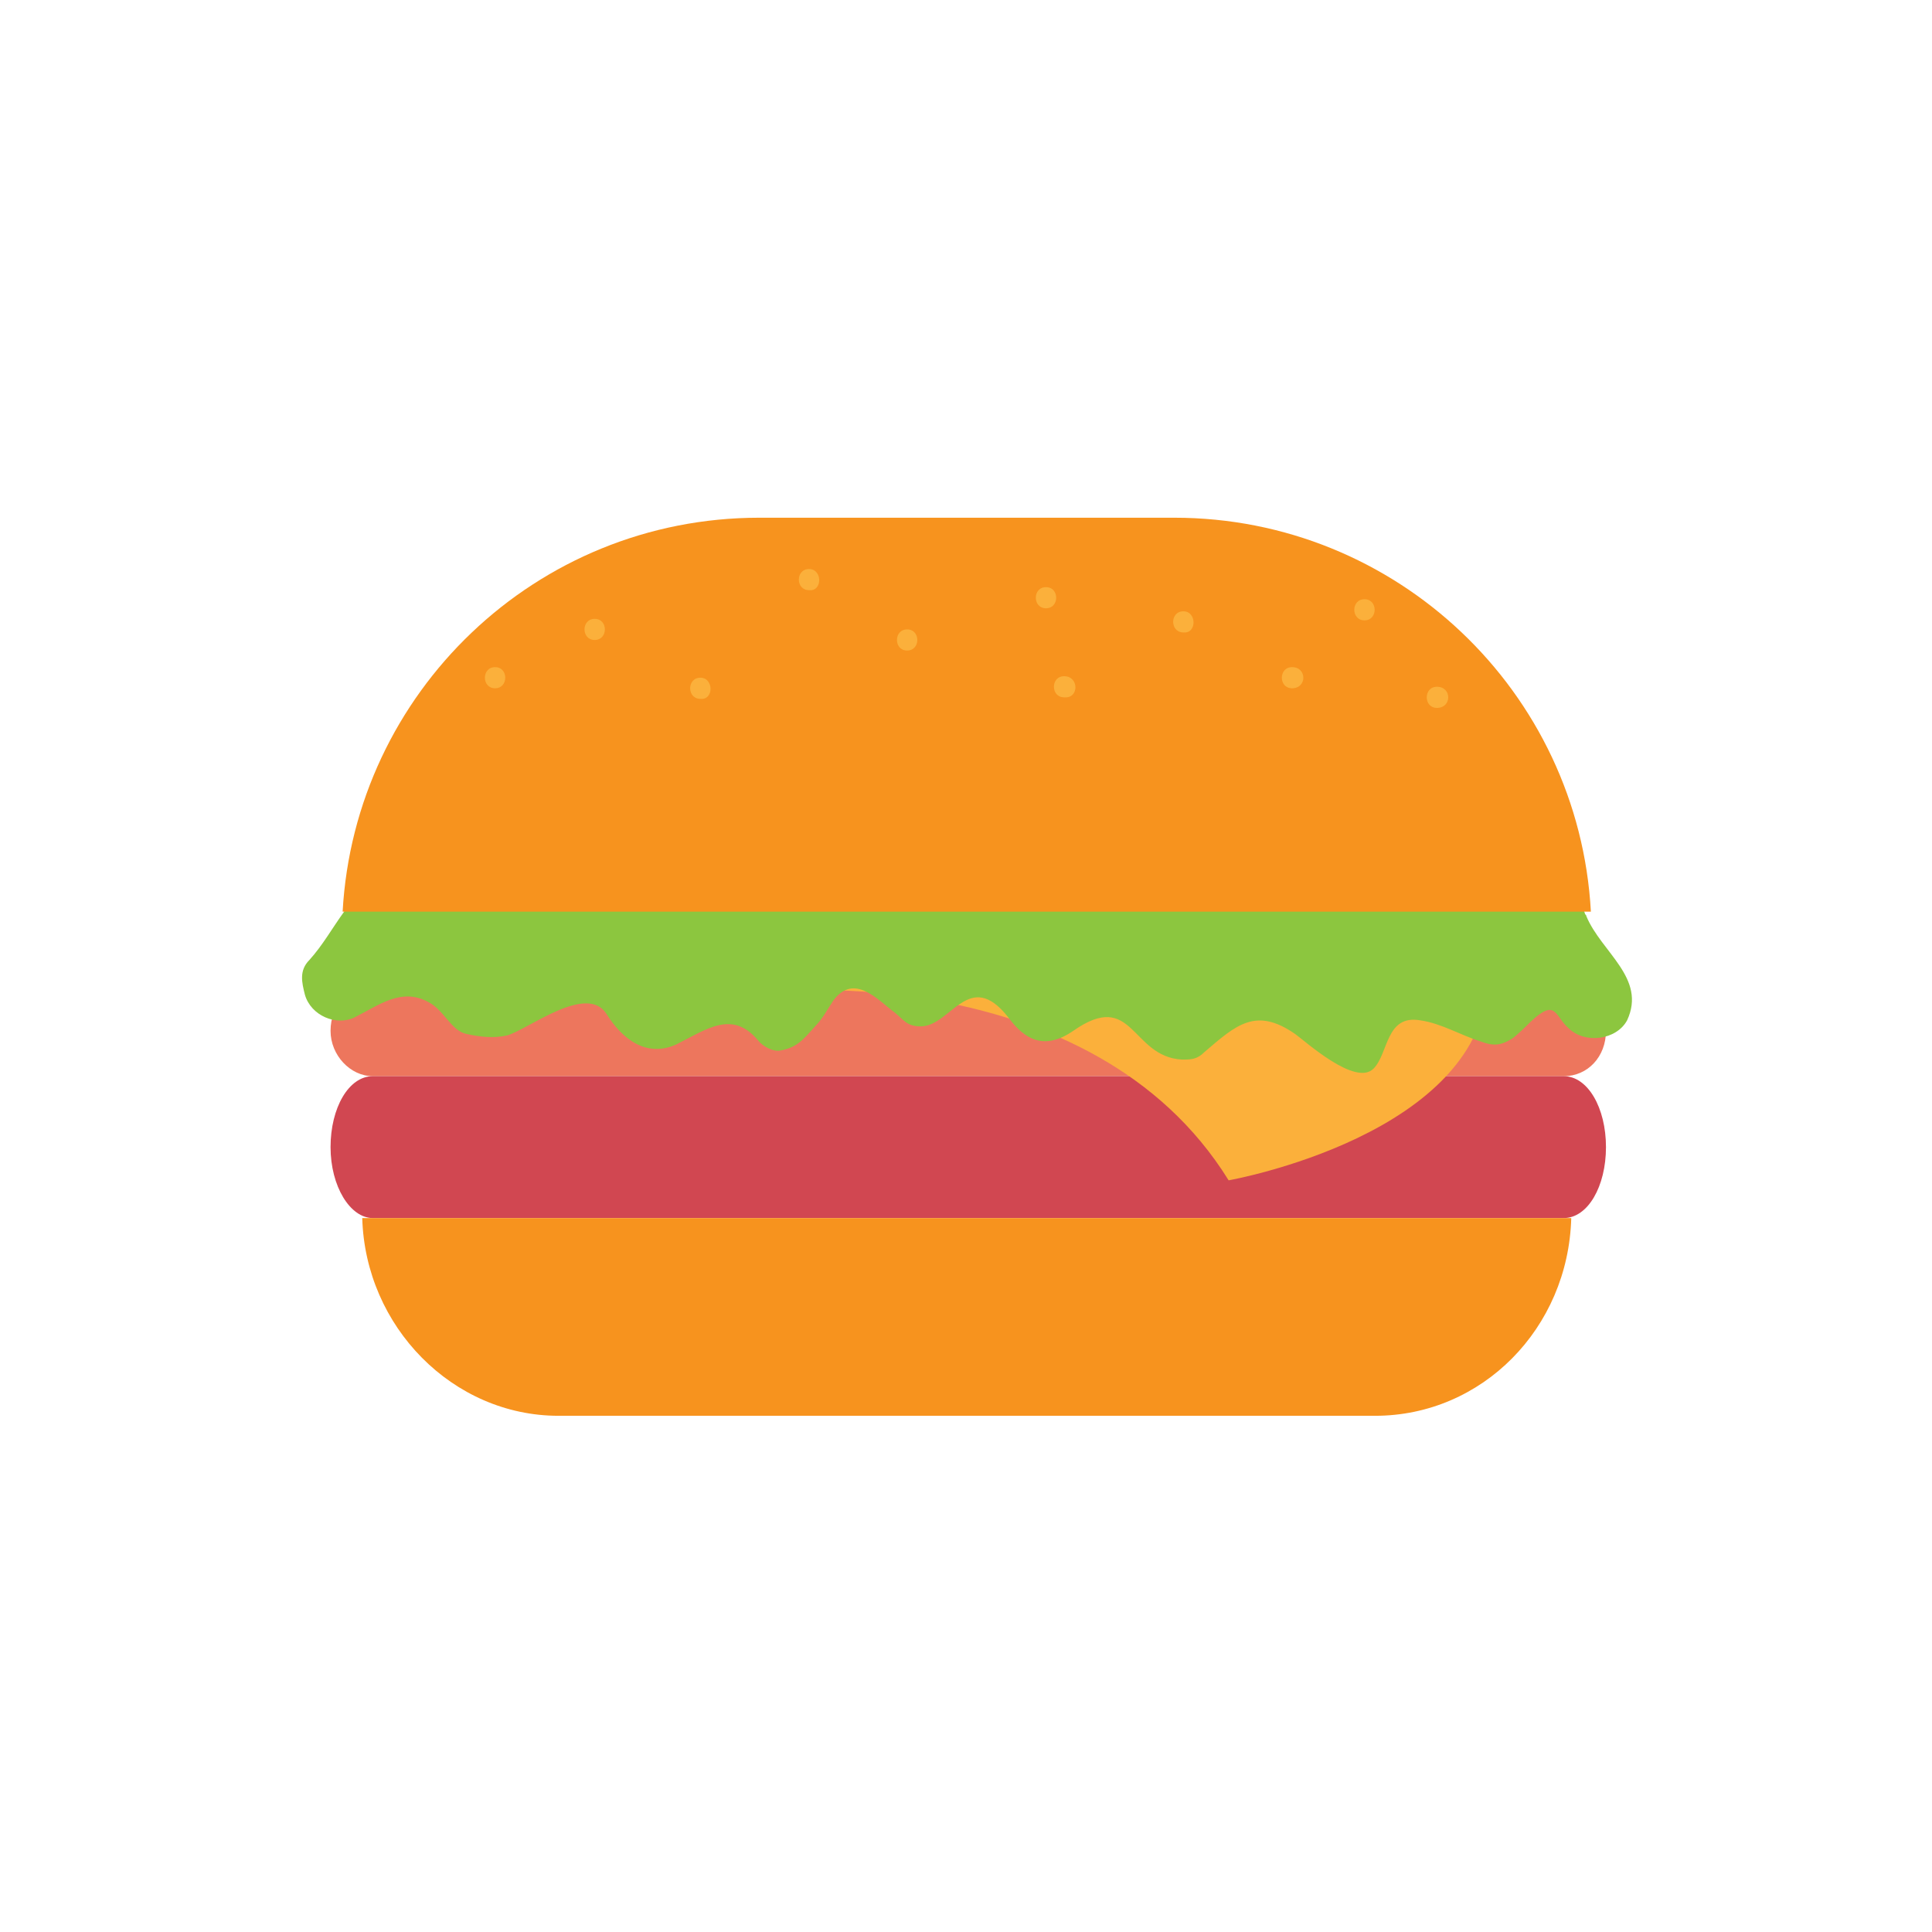 <?xml version="1.0" encoding="utf-8"?>
<!-- Generator: Adobe Illustrator 19.0.0, SVG Export Plug-In . SVG Version: 6.00 Build 0)  -->
<svg version="1.1" id="Layer_1" xmlns="http://www.w3.org/2000/svg" xmlns:xlink="http://www.w3.org/1999/xlink" x="0px" y="0px"
	 viewBox="-241 333 128 128" style="enable-background:new -241 333 128 128;" xml:space="preserve">
<style type="text/css">
	.st0{fill:none;}
	.st1{fill:#ED765D;}
	.st2{fill:#D14751;}
	.st3{fill:#FBB03B;}
	.st4{fill:#F7931E;}
	.st5{fill:#8CC63F;}
</style>
<circle id="XMLID_24_" class="st0" cx="-177" cy="397" r="63.8"/>
<g id="XMLID_3_">
	<path id="XMLID_22_" class="st1" d="M-134.6,401.3c0,1.7-1.2,3-2.8,3h-78.9c-1.5,0-2.8-1.4-2.8-3l0,0c0-1.7,1.2-3,2.8-3h78.9
		C-135.8,398.2-134.6,399.6-134.6,401.3L-134.6,401.3z"/>
	<path id="XMLID_21_" class="st2" d="M-134.6,409c0,2.6-1.2,4.7-2.8,4.7h-78.9c-1.5,0-2.8-2.1-2.8-4.7l0,0c0-2.6,1.2-4.7,2.8-4.7
		h78.9C-135.8,404.3-134.6,406.4-134.6,409L-134.6,409z"/>
	<path id="XMLID_20_" class="st3" d="M-190,398.7c0,0,21.3-2.2,30.4,12.5c0,0,17-3,17.2-13.4C-142.1,387.4-190,398.7-190,398.7z"/>
	<path id="XMLID_19_" class="st4" d="M-217,413.7c0.2,7.2,6,13.1,13,13.1h54.1c7.1,0,12.8-5.8,13-13.1H-217z"/>
	<path id="XMLID_17_" class="st5" d="M-135.9,393.7c0-0.1-0.1-0.1-0.1-0.2c-0.1-0.3-0.3-0.5-0.7-0.5h-80.4c-0.1,0-0.2,0-0.3,0.1
		c-0.3-0.1-0.6,0-0.8,0.3c-0.8,1.1-1.4,2.2-2.3,3.2c-0.7,0.7-0.5,1.5-0.3,2.3c0.4,1.4,2.1,2.1,3.3,1.5c1.6-0.8,3.1-2,4.9-1
		c1,0.5,1.5,1.9,2.5,2.1c0.9,0.2,1.8,0.3,2.7,0.1c1.4-0.4,5.3-3.5,6.6-1.4c1,1.6,2.6,2.9,4.6,2c2-1,3.7-2.3,5.4-0.3
		c0.3,0.4,1,0.8,1.5,0.7c1.1-0.2,1.5-0.7,2.3-1.6c0.5-0.5,0.8-1.1,1.2-1.7c1.4-1.9,3,0,4.1,0.8c0.6,0.5,0.8,0.9,1.7,0.9
		c2,0,3.2-3.9,5.8-0.6c1.1,1.5,2.4,2.2,4.3,0.9c4-2.8,3.8,1.7,7.2,1.9c0.6,0,1,0,1.5-0.5c2.1-1.8,3.4-3,6-1.2c0.7,0.5,4,3.5,5.2,2.3
		c1-1,0.8-3.6,3.1-3.2c1.4,0.2,2.7,1,4,1.4c0.8,0.3,1.3,0.3,2.1-0.2c0.4-0.3,0.9-0.8,1.2-1.1c1.7-1.6,1.6-0.4,2.5,0.4
		c1.1,1.1,3.2,0.8,3.9-0.5C-131.9,397.8-134.9,396.1-135.9,393.7z"/>
	<path id="XMLID_16_" class="st4" d="M-135.6,393.4c-0.8-14.6-12.9-26.1-27.6-26.1h-27.5c-14.8,0-26.8,11.6-27.6,26.1H-135.6z"/>
	<g id="XMLID_4_">
		<path id="XMLID_15_" class="st3" d="M-208.2,377.2c-0.9,0-0.9,1.4,0,1.4C-207.3,378.6-207.3,377.2-208.2,377.2z"/>
		<path id="XMLID_14_" class="st3" d="M-201.6,374c-0.9,0-0.9,1.4,0,1.4C-200.7,375.4-200.7,374-201.6,374z"/>
		<path id="XMLID_13_" class="st3" d="M-194.6,377.9c-0.9,0-0.9,1.4,0,1.4C-193.7,379.4-193.7,377.9-194.6,377.9z"/>
		<path id="XMLID_12_" class="st3" d="M-187.4,370.7c-0.9,0-0.9,1.4,0,1.4C-186.5,372.2-186.5,370.7-187.4,370.7z"/>
		<path id="XMLID_11_" class="st3" d="M-180.9,374.7c-0.9,0-0.9,1.4,0,1.4C-180,376.1-180,374.7-180.9,374.7z"/>
		<path id="XMLID_10_" class="st3" d="M-171.7,371.9c-0.9,0-0.9,1.4,0,1.4C-170.8,373.3-170.8,371.9-171.7,371.9z"/>
		<path id="XMLID_9_" class="st3" d="M-170.5,377.8c-0.9,0-0.9,1.4,0,1.4C-169.5,379.3-169.5,377.8-170.5,377.8z"/>
		<path id="XMLID_8_" class="st3" d="M-162.6,373.5c-0.9,0-0.9,1.4,0,1.4C-161.7,375-161.7,373.5-162.6,373.5z"/>
		<path id="XMLID_7_" class="st3" d="M-155.4,377.2c-0.9,0-0.9,1.4,0,1.4C-154.4,378.6-154.4,377.2-155.4,377.2z"/>
		<path id="XMLID_6_" class="st3" d="M-150.6,372.7c-0.9,0-0.9,1.4,0,1.4C-149.7,374.1-149.7,372.7-150.6,372.7z"/>
		<path id="XMLID_5_" class="st3" d="M-145.8,378.5c-0.9,0-0.9,1.4,0,1.4C-144.8,379.9-144.8,378.5-145.8,378.5z"/>
	</g>
</g>
</svg>
